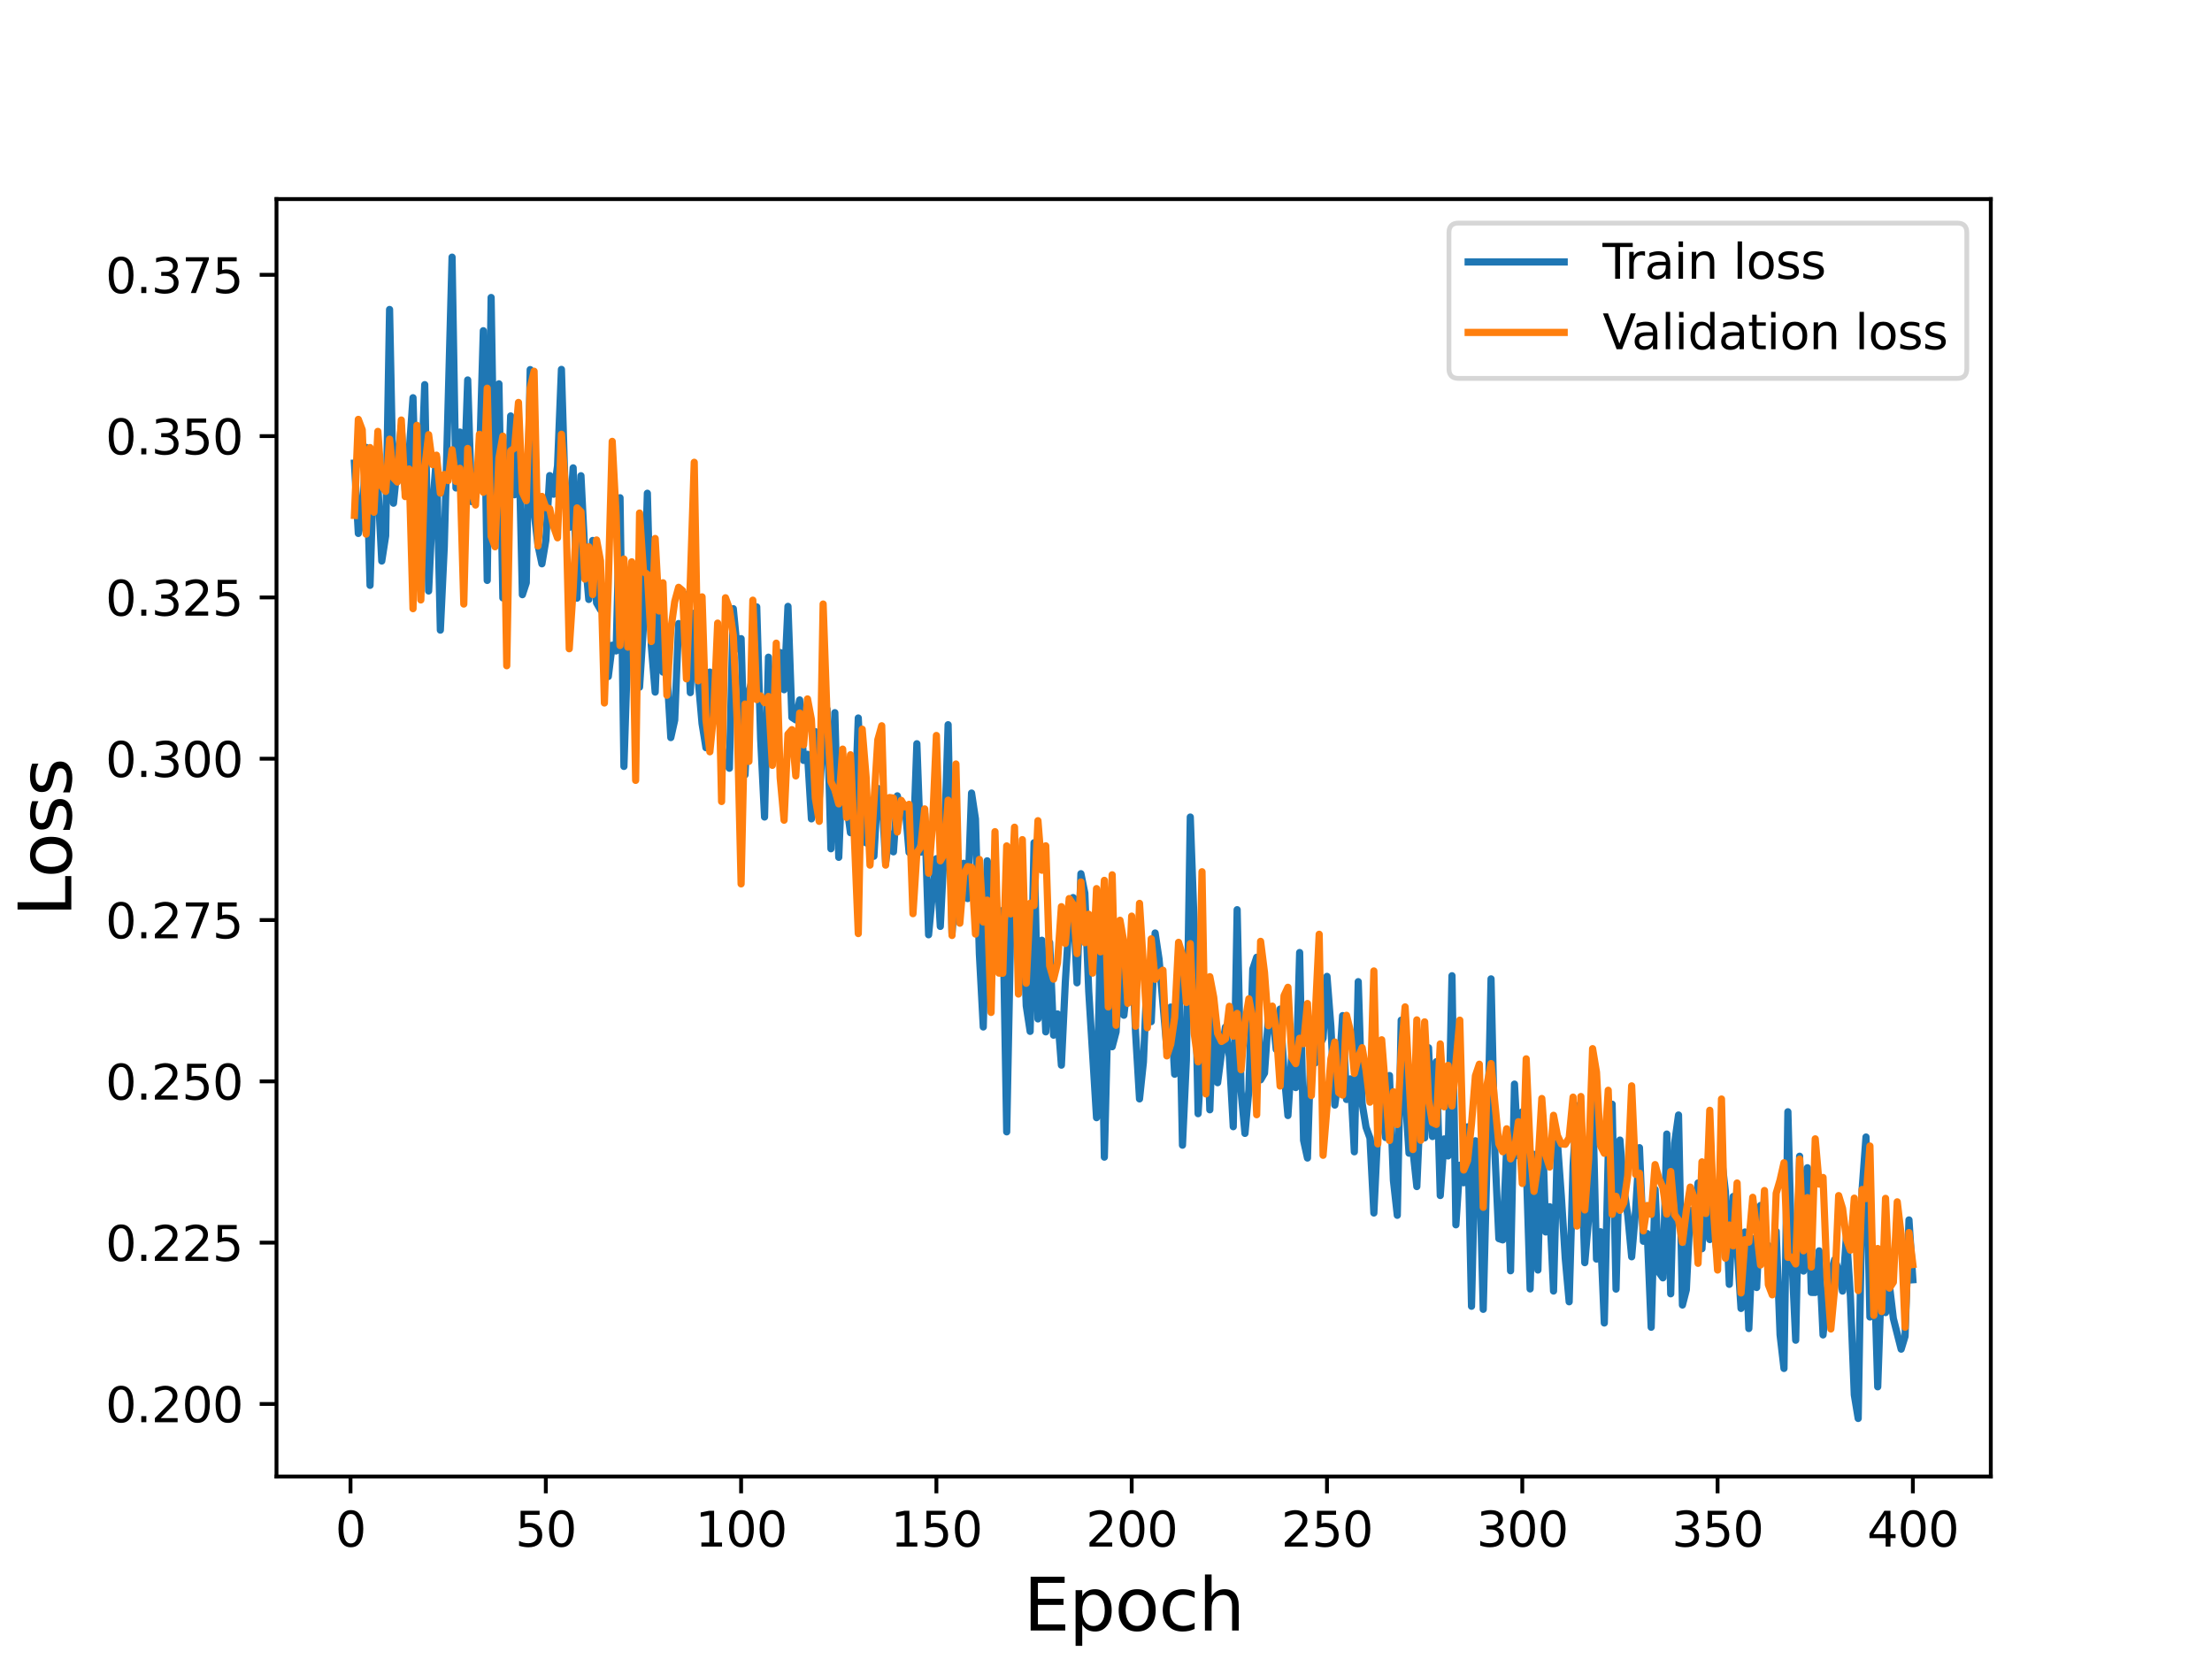 <?xml version="1.0" encoding="utf-8" standalone="no"?>
<!DOCTYPE svg PUBLIC "-//W3C//DTD SVG 1.1//EN"
  "http://www.w3.org/Graphics/SVG/1.1/DTD/svg11.dtd">
<svg height="345.6pt" version="1.1" viewBox="0 0 460.8 345.6" width="460.8pt" xmlns="http://www.w3.org/2000/svg" xmlns:xlink="http://www.w3.org/1999/xlink">
 <defs>
  <style type="text/css">*{stroke-linecap:butt;stroke-linejoin:round;}</style>
 </defs>
 <g id="figure_1">
  <g id="patch_1">
   <path d="M 0 345.6 
L 460.8 345.6 
L 460.8 0 
L 0 0 
z
" style="fill:#ffffff;"/>
  </g>
  <g id="axes_1">
   <g id="patch_2">
    <path d="M 57.6 307.584 
L 414.72 307.584 
L 414.72 41.472 
L 57.6 41.472 
z
" style="fill:#ffffff;"/>
   </g>
   <g id="matplotlib.axis_1">
    <g id="xtick_1">
     <g id="line2d_1">
      <defs>
       <path d="M 0 0 
L 0 3.5 
" id="m8a967aed2b" style="stroke:#000000;stroke-width:0.8;"/>
      </defs>
      <g>
       <use style="stroke:#000000;stroke-width:0.8;" x="73.019" xlink:href="#m8a967aed2b" y="307.584"/>
      </g>
     </g>
     <g id="text_1">
      <!-- 0 -->
      <g transform="translate(69.838 322.182)scale(0.1 -0.1)">
       <defs>
        <path d="M 2034 4250 
Q 1547 4250 1301 3770 
Q 1056 3291 1056 2328 
Q 1056 1369 1301 889 
Q 1547 409 2034 409 
Q 2525 409 2770 889 
Q 3016 1369 3016 2328 
Q 3016 3291 2770 3770 
Q 2525 4250 2034 4250 
z
M 2034 4750 
Q 2819 4750 3233 4129 
Q 3647 3509 3647 2328 
Q 3647 1150 3233 529 
Q 2819 -91 2034 -91 
Q 1250 -91 836 529 
Q 422 1150 422 2328 
Q 422 3509 836 4129 
Q 1250 4750 2034 4750 
z
" id="DejaVuSans-30" transform="scale(0.016)"/>
       </defs>
       <use xlink:href="#DejaVuSans-30"/>
      </g>
     </g>
    </g>
    <g id="xtick_2">
     <g id="line2d_2">
      <g>
       <use style="stroke:#000000;stroke-width:0.8;" x="113.703" xlink:href="#m8a967aed2b" y="307.584"/>
      </g>
     </g>
     <g id="text_2">
      <!-- 50 -->
      <g transform="translate(107.34 322.182)scale(0.1 -0.1)">
       <defs>
        <path d="M 691 4666 
L 3169 4666 
L 3169 4134 
L 1269 4134 
L 1269 2991 
Q 1406 3038 1543 3061 
Q 1681 3084 1819 3084 
Q 2600 3084 3056 2656 
Q 3513 2228 3513 1497 
Q 3513 744 3044 326 
Q 2575 -91 1722 -91 
Q 1428 -91 1123 -41 
Q 819 9 494 109 
L 494 744 
Q 775 591 1075 516 
Q 1375 441 1709 441 
Q 2250 441 2565 725 
Q 2881 1009 2881 1497 
Q 2881 1984 2565 2268 
Q 2250 2553 1709 2553 
Q 1456 2553 1204 2497 
Q 953 2441 691 2322 
L 691 4666 
z
" id="DejaVuSans-35" transform="scale(0.016)"/>
       </defs>
       <use xlink:href="#DejaVuSans-35"/>
       <use x="63.623" xlink:href="#DejaVuSans-30"/>
      </g>
     </g>
    </g>
    <g id="xtick_3">
     <g id="line2d_3">
      <g>
       <use style="stroke:#000000;stroke-width:0.8;" x="154.386" xlink:href="#m8a967aed2b" y="307.584"/>
      </g>
     </g>
     <g id="text_3">
      <!-- 100 -->
      <g transform="translate(144.842 322.182)scale(0.1 -0.1)">
       <defs>
        <path d="M 794 531 
L 1825 531 
L 1825 4091 
L 703 3866 
L 703 4441 
L 1819 4666 
L 2450 4666 
L 2450 531 
L 3481 531 
L 3481 0 
L 794 0 
L 794 531 
z
" id="DejaVuSans-31" transform="scale(0.016)"/>
       </defs>
       <use xlink:href="#DejaVuSans-31"/>
       <use x="63.623" xlink:href="#DejaVuSans-30"/>
       <use x="127.246" xlink:href="#DejaVuSans-30"/>
      </g>
     </g>
    </g>
    <g id="xtick_4">
     <g id="line2d_4">
      <g>
       <use style="stroke:#000000;stroke-width:0.8;" x="195.07" xlink:href="#m8a967aed2b" y="307.584"/>
      </g>
     </g>
     <g id="text_4">
      <!-- 150 -->
      <g transform="translate(185.526 322.182)scale(0.1 -0.1)">
       <use xlink:href="#DejaVuSans-31"/>
       <use x="63.623" xlink:href="#DejaVuSans-35"/>
       <use x="127.246" xlink:href="#DejaVuSans-30"/>
      </g>
     </g>
    </g>
    <g id="xtick_5">
     <g id="line2d_5">
      <g>
       <use style="stroke:#000000;stroke-width:0.8;" x="235.753" xlink:href="#m8a967aed2b" y="307.584"/>
      </g>
     </g>
     <g id="text_5">
      <!-- 200 -->
      <g transform="translate(226.209 322.182)scale(0.1 -0.1)">
       <defs>
        <path d="M 1228 531 
L 3431 531 
L 3431 0 
L 469 0 
L 469 531 
Q 828 903 1448 1529 
Q 2069 2156 2228 2338 
Q 2531 2678 2651 2914 
Q 2772 3150 2772 3378 
Q 2772 3750 2511 3984 
Q 2250 4219 1831 4219 
Q 1534 4219 1204 4116 
Q 875 4013 500 3803 
L 500 4441 
Q 881 4594 1212 4672 
Q 1544 4750 1819 4750 
Q 2544 4750 2975 4387 
Q 3406 4025 3406 3419 
Q 3406 3131 3298 2873 
Q 3191 2616 2906 2266 
Q 2828 2175 2409 1742 
Q 1991 1309 1228 531 
z
" id="DejaVuSans-32" transform="scale(0.016)"/>
       </defs>
       <use xlink:href="#DejaVuSans-32"/>
       <use x="63.623" xlink:href="#DejaVuSans-30"/>
       <use x="127.246" xlink:href="#DejaVuSans-30"/>
      </g>
     </g>
    </g>
    <g id="xtick_6">
     <g id="line2d_6">
      <g>
       <use style="stroke:#000000;stroke-width:0.8;" x="276.437" xlink:href="#m8a967aed2b" y="307.584"/>
      </g>
     </g>
     <g id="text_6">
      <!-- 250 -->
      <g transform="translate(266.893 322.182)scale(0.1 -0.1)">
       <use xlink:href="#DejaVuSans-32"/>
       <use x="63.623" xlink:href="#DejaVuSans-35"/>
       <use x="127.246" xlink:href="#DejaVuSans-30"/>
      </g>
     </g>
    </g>
    <g id="xtick_7">
     <g id="line2d_7">
      <g>
       <use style="stroke:#000000;stroke-width:0.8;" x="317.12" xlink:href="#m8a967aed2b" y="307.584"/>
      </g>
     </g>
     <g id="text_7">
      <!-- 300 -->
      <g transform="translate(307.576 322.182)scale(0.1 -0.1)">
       <defs>
        <path d="M 2597 2516 
Q 3050 2419 3304 2112 
Q 3559 1806 3559 1356 
Q 3559 666 3084 287 
Q 2609 -91 1734 -91 
Q 1441 -91 1130 -33 
Q 819 25 488 141 
L 488 750 
Q 750 597 1062 519 
Q 1375 441 1716 441 
Q 2309 441 2620 675 
Q 2931 909 2931 1356 
Q 2931 1769 2642 2001 
Q 2353 2234 1838 2234 
L 1294 2234 
L 1294 2753 
L 1863 2753 
Q 2328 2753 2575 2939 
Q 2822 3125 2822 3475 
Q 2822 3834 2567 4026 
Q 2313 4219 1838 4219 
Q 1578 4219 1281 4162 
Q 984 4106 628 3988 
L 628 4550 
Q 988 4650 1302 4700 
Q 1616 4750 1894 4750 
Q 2613 4750 3031 4423 
Q 3450 4097 3450 3541 
Q 3450 3153 3228 2886 
Q 3006 2619 2597 2516 
z
" id="DejaVuSans-33" transform="scale(0.016)"/>
       </defs>
       <use xlink:href="#DejaVuSans-33"/>
       <use x="63.623" xlink:href="#DejaVuSans-30"/>
       <use x="127.246" xlink:href="#DejaVuSans-30"/>
      </g>
     </g>
    </g>
    <g id="xtick_8">
     <g id="line2d_8">
      <g>
       <use style="stroke:#000000;stroke-width:0.8;" x="357.804" xlink:href="#m8a967aed2b" y="307.584"/>
      </g>
     </g>
     <g id="text_8">
      <!-- 350 -->
      <g transform="translate(348.26 322.182)scale(0.1 -0.1)">
       <use xlink:href="#DejaVuSans-33"/>
       <use x="63.623" xlink:href="#DejaVuSans-35"/>
       <use x="127.246" xlink:href="#DejaVuSans-30"/>
      </g>
     </g>
    </g>
    <g id="xtick_9">
     <g id="line2d_9">
      <g>
       <use style="stroke:#000000;stroke-width:0.8;" x="398.487" xlink:href="#m8a967aed2b" y="307.584"/>
      </g>
     </g>
     <g id="text_9">
      <!-- 400 -->
      <g transform="translate(388.944 322.182)scale(0.1 -0.1)">
       <defs>
        <path d="M 2419 4116 
L 825 1625 
L 2419 1625 
L 2419 4116 
z
M 2253 4666 
L 3047 4666 
L 3047 1625 
L 3713 1625 
L 3713 1100 
L 3047 1100 
L 3047 0 
L 2419 0 
L 2419 1100 
L 313 1100 
L 313 1709 
L 2253 4666 
z
" id="DejaVuSans-34" transform="scale(0.016)"/>
       </defs>
       <use xlink:href="#DejaVuSans-34"/>
       <use x="63.623" xlink:href="#DejaVuSans-30"/>
       <use x="127.246" xlink:href="#DejaVuSans-30"/>
      </g>
     </g>
    </g>
    <g id="text_10">
     <!-- Epoch -->
     <g transform="translate(213.194 339.66)scale(0.15 -0.15)">
      <defs>
       <path d="M 628 4666 
L 3578 4666 
L 3578 4134 
L 1259 4134 
L 1259 2753 
L 3481 2753 
L 3481 2222 
L 1259 2222 
L 1259 531 
L 3634 531 
L 3634 0 
L 628 0 
L 628 4666 
z
" id="DejaVuSans-45" transform="scale(0.016)"/>
       <path d="M 1159 525 
L 1159 -1331 
L 581 -1331 
L 581 3500 
L 1159 3500 
L 1159 2969 
Q 1341 3281 1617 3432 
Q 1894 3584 2278 3584 
Q 2916 3584 3314 3078 
Q 3713 2572 3713 1747 
Q 3713 922 3314 415 
Q 2916 -91 2278 -91 
Q 1894 -91 1617 61 
Q 1341 213 1159 525 
z
M 3116 1747 
Q 3116 2381 2855 2742 
Q 2594 3103 2138 3103 
Q 1681 3103 1420 2742 
Q 1159 2381 1159 1747 
Q 1159 1113 1420 752 
Q 1681 391 2138 391 
Q 2594 391 2855 752 
Q 3116 1113 3116 1747 
z
" id="DejaVuSans-70" transform="scale(0.016)"/>
       <path d="M 1959 3097 
Q 1497 3097 1228 2736 
Q 959 2375 959 1747 
Q 959 1119 1226 758 
Q 1494 397 1959 397 
Q 2419 397 2687 759 
Q 2956 1122 2956 1747 
Q 2956 2369 2687 2733 
Q 2419 3097 1959 3097 
z
M 1959 3584 
Q 2709 3584 3137 3096 
Q 3566 2609 3566 1747 
Q 3566 888 3137 398 
Q 2709 -91 1959 -91 
Q 1206 -91 779 398 
Q 353 888 353 1747 
Q 353 2609 779 3096 
Q 1206 3584 1959 3584 
z
" id="DejaVuSans-6f" transform="scale(0.016)"/>
       <path d="M 3122 3366 
L 3122 2828 
Q 2878 2963 2633 3030 
Q 2388 3097 2138 3097 
Q 1578 3097 1268 2742 
Q 959 2388 959 1747 
Q 959 1106 1268 751 
Q 1578 397 2138 397 
Q 2388 397 2633 464 
Q 2878 531 3122 666 
L 3122 134 
Q 2881 22 2623 -34 
Q 2366 -91 2075 -91 
Q 1284 -91 818 406 
Q 353 903 353 1747 
Q 353 2603 823 3093 
Q 1294 3584 2113 3584 
Q 2378 3584 2631 3529 
Q 2884 3475 3122 3366 
z
" id="DejaVuSans-63" transform="scale(0.016)"/>
       <path d="M 3513 2113 
L 3513 0 
L 2938 0 
L 2938 2094 
Q 2938 2591 2744 2837 
Q 2550 3084 2163 3084 
Q 1697 3084 1428 2787 
Q 1159 2491 1159 1978 
L 1159 0 
L 581 0 
L 581 4863 
L 1159 4863 
L 1159 2956 
Q 1366 3272 1645 3428 
Q 1925 3584 2291 3584 
Q 2894 3584 3203 3211 
Q 3513 2838 3513 2113 
z
" id="DejaVuSans-68" transform="scale(0.016)"/>
      </defs>
      <use xlink:href="#DejaVuSans-45"/>
      <use x="63.184" xlink:href="#DejaVuSans-70"/>
      <use x="126.66" xlink:href="#DejaVuSans-6f"/>
      <use x="187.842" xlink:href="#DejaVuSans-63"/>
      <use x="242.822" xlink:href="#DejaVuSans-68"/>
     </g>
    </g>
   </g>
   <g id="matplotlib.axis_2">
    <g id="ytick_1">
     <g id="line2d_10">
      <defs>
       <path d="M 0 0 
L -3.5 0 
" id="m28f5925025" style="stroke:#000000;stroke-width:0.8;"/>
      </defs>
      <g>
       <use style="stroke:#000000;stroke-width:0.8;" x="57.6" xlink:href="#m28f5925025" y="292.471"/>
      </g>
     </g>
     <g id="text_11">
      <!-- 0.200 -->
      <g transform="translate(21.972 296.27)scale(0.1 -0.1)">
       <defs>
        <path d="M 684 794 
L 1344 794 
L 1344 0 
L 684 0 
L 684 794 
z
" id="DejaVuSans-2e" transform="scale(0.016)"/>
       </defs>
       <use xlink:href="#DejaVuSans-30"/>
       <use x="63.623" xlink:href="#DejaVuSans-2e"/>
       <use x="95.41" xlink:href="#DejaVuSans-32"/>
       <use x="159.033" xlink:href="#DejaVuSans-30"/>
       <use x="222.656" xlink:href="#DejaVuSans-30"/>
      </g>
     </g>
    </g>
    <g id="ytick_2">
     <g id="line2d_11">
      <g>
       <use style="stroke:#000000;stroke-width:0.8;" x="57.6" xlink:href="#m28f5925025" y="258.868"/>
      </g>
     </g>
     <g id="text_12">
      <!-- 0.225 -->
      <g transform="translate(21.972 262.667)scale(0.1 -0.1)">
       <use xlink:href="#DejaVuSans-30"/>
       <use x="63.623" xlink:href="#DejaVuSans-2e"/>
       <use x="95.41" xlink:href="#DejaVuSans-32"/>
       <use x="159.033" xlink:href="#DejaVuSans-32"/>
       <use x="222.656" xlink:href="#DejaVuSans-35"/>
      </g>
     </g>
    </g>
    <g id="ytick_3">
     <g id="line2d_12">
      <g>
       <use style="stroke:#000000;stroke-width:0.8;" x="57.6" xlink:href="#m28f5925025" y="225.265"/>
      </g>
     </g>
     <g id="text_13">
      <!-- 0.250 -->
      <g transform="translate(21.972 229.064)scale(0.1 -0.1)">
       <use xlink:href="#DejaVuSans-30"/>
       <use x="63.623" xlink:href="#DejaVuSans-2e"/>
       <use x="95.41" xlink:href="#DejaVuSans-32"/>
       <use x="159.033" xlink:href="#DejaVuSans-35"/>
       <use x="222.656" xlink:href="#DejaVuSans-30"/>
      </g>
     </g>
    </g>
    <g id="ytick_4">
     <g id="line2d_13">
      <g>
       <use style="stroke:#000000;stroke-width:0.8;" x="57.6" xlink:href="#m28f5925025" y="191.662"/>
      </g>
     </g>
     <g id="text_14">
      <!-- 0.275 -->
      <g transform="translate(21.972 195.461)scale(0.1 -0.1)">
       <defs>
        <path d="M 525 4666 
L 3525 4666 
L 3525 4397 
L 1831 0 
L 1172 0 
L 2766 4134 
L 525 4134 
L 525 4666 
z
" id="DejaVuSans-37" transform="scale(0.016)"/>
       </defs>
       <use xlink:href="#DejaVuSans-30"/>
       <use x="63.623" xlink:href="#DejaVuSans-2e"/>
       <use x="95.41" xlink:href="#DejaVuSans-32"/>
       <use x="159.033" xlink:href="#DejaVuSans-37"/>
       <use x="222.656" xlink:href="#DejaVuSans-35"/>
      </g>
     </g>
    </g>
    <g id="ytick_5">
     <g id="line2d_14">
      <g>
       <use style="stroke:#000000;stroke-width:0.8;" x="57.6" xlink:href="#m28f5925025" y="158.059"/>
      </g>
     </g>
     <g id="text_15">
      <!-- 0.300 -->
      <g transform="translate(21.972 161.858)scale(0.1 -0.1)">
       <use xlink:href="#DejaVuSans-30"/>
       <use x="63.623" xlink:href="#DejaVuSans-2e"/>
       <use x="95.41" xlink:href="#DejaVuSans-33"/>
       <use x="159.033" xlink:href="#DejaVuSans-30"/>
       <use x="222.656" xlink:href="#DejaVuSans-30"/>
      </g>
     </g>
    </g>
    <g id="ytick_6">
     <g id="line2d_15">
      <g>
       <use style="stroke:#000000;stroke-width:0.8;" x="57.6" xlink:href="#m28f5925025" y="124.456"/>
      </g>
     </g>
     <g id="text_16">
      <!-- 0.325 -->
      <g transform="translate(21.972 128.255)scale(0.1 -0.1)">
       <use xlink:href="#DejaVuSans-30"/>
       <use x="63.623" xlink:href="#DejaVuSans-2e"/>
       <use x="95.41" xlink:href="#DejaVuSans-33"/>
       <use x="159.033" xlink:href="#DejaVuSans-32"/>
       <use x="222.656" xlink:href="#DejaVuSans-35"/>
      </g>
     </g>
    </g>
    <g id="ytick_7">
     <g id="line2d_16">
      <g>
       <use style="stroke:#000000;stroke-width:0.8;" x="57.6" xlink:href="#m28f5925025" y="90.853"/>
      </g>
     </g>
     <g id="text_17">
      <!-- 0.350 -->
      <g transform="translate(21.972 94.653)scale(0.1 -0.1)">
       <use xlink:href="#DejaVuSans-30"/>
       <use x="63.623" xlink:href="#DejaVuSans-2e"/>
       <use x="95.41" xlink:href="#DejaVuSans-33"/>
       <use x="159.033" xlink:href="#DejaVuSans-35"/>
       <use x="222.656" xlink:href="#DejaVuSans-30"/>
      </g>
     </g>
    </g>
    <g id="ytick_8">
     <g id="line2d_17">
      <g>
       <use style="stroke:#000000;stroke-width:0.8;" x="57.6" xlink:href="#m28f5925025" y="57.25"/>
      </g>
     </g>
     <g id="text_18">
      <!-- 0.375 -->
      <g transform="translate(21.972 61.05)scale(0.1 -0.1)">
       <use xlink:href="#DejaVuSans-30"/>
       <use x="63.623" xlink:href="#DejaVuSans-2e"/>
       <use x="95.41" xlink:href="#DejaVuSans-33"/>
       <use x="159.033" xlink:href="#DejaVuSans-37"/>
       <use x="222.656" xlink:href="#DejaVuSans-35"/>
      </g>
     </g>
    </g>
    <g id="text_19">
     <!-- Loss -->
     <g transform="translate(14.852 190.979)rotate(-90)scale(0.15 -0.15)">
      <defs>
       <path d="M 628 4666 
L 1259 4666 
L 1259 531 
L 3531 531 
L 3531 0 
L 628 0 
L 628 4666 
z
" id="DejaVuSans-4c" transform="scale(0.016)"/>
       <path d="M 2834 3397 
L 2834 2853 
Q 2591 2978 2328 3040 
Q 2066 3103 1784 3103 
Q 1356 3103 1142 2972 
Q 928 2841 928 2578 
Q 928 2378 1081 2264 
Q 1234 2150 1697 2047 
L 1894 2003 
Q 2506 1872 2764 1633 
Q 3022 1394 3022 966 
Q 3022 478 2636 193 
Q 2250 -91 1575 -91 
Q 1294 -91 989 -36 
Q 684 19 347 128 
L 347 722 
Q 666 556 975 473 
Q 1284 391 1588 391 
Q 1994 391 2212 530 
Q 2431 669 2431 922 
Q 2431 1156 2273 1281 
Q 2116 1406 1581 1522 
L 1381 1569 
Q 847 1681 609 1914 
Q 372 2147 372 2553 
Q 372 3047 722 3315 
Q 1072 3584 1716 3584 
Q 2034 3584 2315 3537 
Q 2597 3491 2834 3397 
z
" id="DejaVuSans-73" transform="scale(0.016)"/>
      </defs>
      <use xlink:href="#DejaVuSans-4c"/>
      <use x="53.963" xlink:href="#DejaVuSans-6f"/>
      <use x="115.145" xlink:href="#DejaVuSans-73"/>
      <use x="167.244" xlink:href="#DejaVuSans-73"/>
     </g>
    </g>
   </g>
   <g id="line2d_18">
    <path clip-path="url(#pf1d9cd8a00)" d="M 73.833 96.474 
L 74.646 111.126 
L 75.46 107.781 
L 76.274 93.201 
L 77.087 121.941 
L 77.901 94.916 
L 78.715 100.915 
L 79.528 116.871 
L 80.342 111.615 
L 81.156 64.468 
L 81.969 104.831 
L 83.597 88.814 
L 84.41 102.234 
L 85.224 94.365 
L 86.038 82.854 
L 86.851 113.46 
L 87.665 102.066 
L 88.479 80.129 
L 89.292 123.117 
L 90.106 105.69 
L 90.92 95.25 
L 91.733 131.269 
L 92.547 113.988 
L 94.174 53.568 
L 94.988 101.654 
L 95.802 90.009 
L 96.616 102.394 
L 97.429 79.15 
L 98.243 104.494 
L 99.057 103.313 
L 99.87 96.804 
L 100.684 68.894 
L 101.498 120.912 
L 102.311 61.974 
L 103.125 112.617 
L 103.939 79.955 
L 104.752 124.556 
L 105.566 109.912 
L 106.38 86.648 
L 107.193 103.062 
L 108.007 88.45 
L 108.821 123.887 
L 109.634 121.413 
L 110.448 76.996 
L 111.262 106.704 
L 112.075 113.603 
L 112.889 117.453 
L 113.703 112.605 
L 114.516 99.07 
L 115.33 102.954 
L 116.144 97.065 
L 116.957 76.952 
L 117.771 103.88 
L 118.585 109.876 
L 119.398 97.464 
L 120.212 124.603 
L 121.026 99.105 
L 121.839 115.376 
L 122.653 124.875 
L 123.467 112.589 
L 124.28 125.588 
L 125.094 127.012 
L 125.908 124.507 
L 126.721 140.937 
L 127.535 134.408 
L 128.349 135.6 
L 129.162 103.691 
L 129.976 159.664 
L 130.79 134.122 
L 131.603 131.834 
L 132.417 119.293 
L 133.231 143.148 
L 134.044 130.339 
L 134.858 102.753 
L 135.672 134.452 
L 136.485 144.175 
L 137.299 123.555 
L 138.113 140.019 
L 138.926 139.816 
L 139.74 153.654 
L 140.554 150.01 
L 141.367 129.895 
L 142.181 133.04 
L 142.995 123.869 
L 143.808 144.285 
L 144.622 127.731 
L 145.436 141.414 
L 146.249 150.742 
L 147.063 155.763 
L 147.877 140.009 
L 148.69 147.711 
L 149.504 139.295 
L 150.318 155.33 
L 151.131 158.94 
L 151.945 160.04 
L 152.759 126.801 
L 153.572 135.179 
L 154.386 133.038 
L 155.2 161.411 
L 156.013 144.177 
L 156.827 141.141 
L 157.641 126.421 
L 158.454 153.886 
L 159.268 170.2 
L 160.082 136.903 
L 160.895 157.806 
L 161.709 139.493 
L 162.523 135.93 
L 163.336 143.684 
L 164.15 126.317 
L 164.964 149.432 
L 165.777 149.965 
L 166.591 145.809 
L 167.405 158.41 
L 168.219 157.135 
L 169.032 170.589 
L 169.846 152.412 
L 170.66 166.489 
L 171.473 152.865 
L 172.287 147.749 
L 173.101 176.815 
L 173.914 148.459 
L 174.728 178.596 
L 175.542 158.157 
L 176.355 167.521 
L 177.169 173.466 
L 177.983 171.797 
L 178.796 149.571 
L 179.61 166.77 
L 180.424 175.581 
L 181.237 170.802 
L 182.051 178.366 
L 182.865 164.237 
L 183.678 164.852 
L 184.492 179.749 
L 185.306 173.682 
L 186.119 177.453 
L 186.933 165.787 
L 187.747 169.356 
L 188.56 168.029 
L 189.374 177.566 
L 190.188 177.574 
L 191.001 154.932 
L 191.815 177.52 
L 192.629 169.482 
L 193.442 194.734 
L 194.256 186.013 
L 195.07 178.874 
L 195.883 192.989 
L 196.697 176.719 
L 197.511 150.971 
L 198.324 194.41 
L 199.138 183.981 
L 199.952 186.578 
L 200.765 179.84 
L 201.579 187.19 
L 202.393 165.207 
L 203.206 170.605 
L 204.02 198.726 
L 204.834 213.938 
L 205.647 179.322 
L 206.461 182.098 
L 208.088 198.926 
L 208.902 189.635 
L 209.716 235.785 
L 210.529 194.219 
L 211.343 181.028 
L 212.157 194.085 
L 212.97 187.157 
L 213.784 209.53 
L 214.598 214.855 
L 215.411 175.56 
L 216.225 212.257 
L 217.039 195.87 
L 217.852 214.956 
L 218.666 196.357 
L 219.48 215.649 
L 220.293 211.216 
L 221.107 221.893 
L 221.921 204.658 
L 222.734 191.54 
L 223.548 186.979 
L 224.362 204.743 
L 225.175 182.008 
L 225.989 186.051 
L 226.803 206.495 
L 228.43 232.833 
L 229.244 195.179 
L 230.057 241.052 
L 230.871 208.511 
L 231.685 218.053 
L 232.498 214.965 
L 233.312 200.677 
L 234.126 211.492 
L 235.753 197.114 
L 236.567 215.242 
L 237.381 228.925 
L 238.194 221.237 
L 239.008 202.671 
L 239.822 212.833 
L 240.635 194.357 
L 241.449 199.793 
L 243.076 218.427 
L 243.89 209.791 
L 244.704 223.78 
L 245.517 199.181 
L 246.331 238.564 
L 247.145 220.799 
L 247.958 170.204 
L 248.772 192.796 
L 249.586 232.001 
L 251.213 205.009 
L 252.027 231.193 
L 252.84 208.419 
L 253.654 225.547 
L 254.468 219.285 
L 255.281 213.956 
L 256.095 220.121 
L 256.909 234.712 
L 257.722 189.501 
L 258.536 227.325 
L 259.35 236.111 
L 260.163 227.021 
L 260.977 201.879 
L 261.791 199.417 
L 262.604 224.949 
L 263.418 223.54 
L 264.232 211.858 
L 265.045 211.069 
L 265.859 218.618 
L 266.673 210.206 
L 267.486 223.244 
L 268.3 232.388 
L 269.114 219.453 
L 269.927 226.563 
L 270.741 198.428 
L 271.555 237.546 
L 272.368 241.238 
L 273.182 215.072 
L 273.996 221.422 
L 274.809 217.879 
L 275.623 216.283 
L 276.437 203.398 
L 277.25 213.86 
L 278.064 230.209 
L 278.878 224.017 
L 279.691 211.574 
L 280.505 229.043 
L 281.319 224.752 
L 282.132 239.944 
L 282.946 204.497 
L 283.76 229.893 
L 284.573 234.824 
L 285.387 237.07 
L 286.201 252.69 
L 287.014 235.802 
L 287.828 229.963 
L 288.642 236.966 
L 289.455 224.052 
L 290.269 245.887 
L 291.083 253.169 
L 291.896 212.52 
L 292.71 227.732 
L 293.524 240.231 
L 294.337 239.568 
L 295.151 247.185 
L 295.965 228.268 
L 296.778 237.047 
L 297.592 218.264 
L 298.406 236.761 
L 299.219 221.166 
L 300.033 249.05 
L 300.847 237.259 
L 301.66 240.801 
L 302.474 203.264 
L 303.288 255.149 
L 304.101 242.739 
L 304.915 246.389 
L 305.729 234.738 
L 306.543 272.117 
L 307.356 237.645 
L 308.17 241.635 
L 308.984 272.76 
L 309.797 240.616 
L 310.611 203.917 
L 311.425 240.237 
L 312.238 258.028 
L 313.052 258.292 
L 313.866 239.132 
L 314.679 264.729 
L 315.493 225.836 
L 316.307 240.807 
L 317.12 231.602 
L 317.934 242.224 
L 318.748 268.505 
L 319.561 240.473 
L 320.375 264.573 
L 321.189 231.543 
L 322.002 256.644 
L 322.816 251.377 
L 323.63 268.945 
L 324.443 238.008 
L 325.257 249.226 
L 326.071 262.143 
L 326.884 271.186 
L 327.698 242.828 
L 328.512 230.345 
L 329.325 238.981 
L 330.139 263.039 
L 330.953 253.659 
L 331.766 228.638 
L 332.58 262.291 
L 333.394 256.59 
L 334.207 275.605 
L 335.021 240.714 
L 335.835 230.022 
L 336.648 268.541 
L 337.462 237.495 
L 338.276 247.566 
L 339.089 253.149 
L 339.903 261.814 
L 340.717 252.28 
L 341.53 239.082 
L 342.344 258.578 
L 343.158 256.975 
L 343.971 276.491 
L 344.785 247.769 
L 345.599 265.068 
L 346.412 266.199 
L 347.226 236.242 
L 348.04 269.525 
L 348.853 238.15 
L 349.667 232.275 
L 350.481 271.86 
L 351.294 268.686 
L 352.108 252.149 
L 352.922 254.146 
L 353.735 246.431 
L 354.549 260.132 
L 355.363 245.727 
L 356.176 258.221 
L 356.99 255.451 
L 357.804 261.876 
L 358.617 241.118 
L 359.431 248.237 
L 360.245 267.553 
L 361.058 249.252 
L 361.872 259.824 
L 362.686 272.572 
L 363.499 256.646 
L 364.313 276.759 
L 365.127 258.022 
L 365.94 268.212 
L 366.754 251.119 
L 367.568 258.971 
L 368.381 259.497 
L 369.195 266.446 
L 370.009 256.501 
L 370.822 278.07 
L 371.636 285.073 
L 372.45 231.6 
L 373.263 261.826 
L 374.077 279.191 
L 374.891 240.862 
L 375.704 264.787 
L 376.518 243.259 
L 377.332 269.232 
L 378.146 269.249 
L 378.959 260.581 
L 379.773 278.088 
L 380.587 269.898 
L 381.4 265.064 
L 382.214 262.365 
L 383.028 264.765 
L 383.841 268.957 
L 384.655 257.295 
L 385.469 270.018 
L 386.282 290.58 
L 387.096 295.488 
L 387.91 247.785 
L 388.723 236.86 
L 389.537 274.353 
L 390.351 261.642 
L 391.164 288.899 
L 391.978 264.816 
L 392.792 273.439 
L 393.605 267.754 
L 394.419 274.665 
L 396.046 281.058 
L 396.86 278.367 
L 397.674 254.136 
L 398.487 266.595 
L 398.487 266.595 
" style="fill:none;stroke:#1f77b4;stroke-linecap:square;stroke-width:1.5;"/>
   </g>
   <g id="line2d_19">
    <path clip-path="url(#pf1d9cd8a00)" d="M 73.833 107.368 
L 74.646 87.362 
L 75.46 89.531 
L 76.274 111.271 
L 77.087 93.234 
L 77.901 106.708 
L 78.715 89.865 
L 79.528 101.316 
L 80.342 102.369 
L 81.156 91.493 
L 81.969 99.564 
L 82.783 100.409 
L 83.597 87.495 
L 84.41 103.448 
L 85.224 97.704 
L 86.038 126.802 
L 86.851 88.608 
L 87.665 124.98 
L 88.479 97.481 
L 89.292 90.549 
L 90.106 96.786 
L 90.92 94.817 
L 91.733 102.73 
L 92.547 98.844 
L 93.361 100.112 
L 94.174 93.701 
L 94.988 100.307 
L 95.802 97.56 
L 96.616 125.836 
L 97.429 93.416 
L 98.243 102.222 
L 99.057 105.208 
L 99.87 90.471 
L 100.684 102.556 
L 101.498 80.87 
L 102.311 111.699 
L 103.125 113.901 
L 103.939 95.434 
L 104.752 90.85 
L 105.566 138.687 
L 106.38 93.92 
L 107.193 93.337 
L 108.007 83.835 
L 108.821 102.583 
L 109.634 104.308 
L 110.448 80.865 
L 111.262 77.332 
L 112.075 113.73 
L 112.889 103.407 
L 113.703 105.729 
L 114.516 105.975 
L 115.33 109.734 
L 116.144 112.041 
L 116.957 90.461 
L 117.771 101.294 
L 118.585 135.151 
L 119.398 122.759 
L 120.212 105.806 
L 121.026 106.615 
L 121.839 120.641 
L 122.653 113.897 
L 123.467 123.862 
L 124.28 112.488 
L 125.094 116.834 
L 125.908 146.45 
L 126.721 121.546 
L 127.535 91.944 
L 128.349 107.346 
L 129.162 134.463 
L 129.976 116.458 
L 130.79 134.809 
L 131.603 117.037 
L 132.417 162.565 
L 133.231 106.872 
L 134.044 119.107 
L 134.858 119.632 
L 135.672 133.641 
L 136.485 112.175 
L 137.299 127.282 
L 138.113 121.406 
L 138.926 144.835 
L 139.74 131.19 
L 140.554 125.331 
L 141.367 122.347 
L 142.181 123.034 
L 142.995 141.419 
L 143.808 121.054 
L 144.622 96.303 
L 145.436 141.83 
L 146.249 124.336 
L 147.063 149.909 
L 147.877 156.611 
L 148.69 148.523 
L 149.504 129.804 
L 150.318 166.97 
L 151.131 124.525 
L 151.945 126.779 
L 152.759 132.309 
L 153.572 150.113 
L 154.386 184.131 
L 155.2 146.663 
L 156.013 158.615 
L 156.827 125.028 
L 157.641 145.746 
L 158.454 144.966 
L 159.268 146.381 
L 160.082 145.087 
L 160.895 159.431 
L 161.709 133.984 
L 162.523 161.988 
L 163.336 170.866 
L 164.15 152.93 
L 164.964 152.001 
L 165.777 161.638 
L 166.591 148.535 
L 167.405 155.177 
L 168.219 145.598 
L 169.032 149.888 
L 169.846 166.256 
L 170.66 171.104 
L 171.473 125.831 
L 172.287 149.13 
L 173.101 162.843 
L 173.914 164.544 
L 174.728 167.467 
L 175.542 156.054 
L 176.355 170.286 
L 177.169 157.233 
L 177.983 174.598 
L 178.796 194.482 
L 179.61 151.903 
L 180.424 161.849 
L 181.237 180.222 
L 182.865 154.107 
L 183.678 151.19 
L 184.492 180.222 
L 185.306 166.136 
L 186.119 166.254 
L 186.933 173.328 
L 187.747 166.736 
L 188.56 168.087 
L 189.374 167.558 
L 190.188 190.338 
L 191.001 177.644 
L 191.815 176.436 
L 192.629 168.509 
L 193.442 181.9 
L 194.256 172.017 
L 195.07 153.211 
L 195.883 179.33 
L 196.697 177.905 
L 197.511 166.691 
L 198.324 194.875 
L 199.138 159.153 
L 199.952 192.326 
L 200.765 182.244 
L 201.579 180.532 
L 202.393 180.657 
L 203.206 194.583 
L 204.02 179.033 
L 204.834 192.074 
L 205.647 187.514 
L 206.461 210.913 
L 207.275 173.251 
L 208.088 202.718 
L 208.902 202.74 
L 209.716 176.216 
L 210.529 190.388 
L 211.343 172.322 
L 212.157 207.08 
L 212.97 174.91 
L 213.784 204.828 
L 214.598 188.165 
L 215.411 188.645 
L 216.225 170.965 
L 217.039 181.284 
L 217.852 176.199 
L 218.666 201.198 
L 219.48 203.978 
L 220.293 200.613 
L 221.107 188.874 
L 221.921 196.543 
L 222.734 187.186 
L 223.548 188.39 
L 224.362 198.648 
L 225.175 183.734 
L 225.989 196.386 
L 226.803 190.444 
L 227.616 202.717 
L 228.43 185.113 
L 229.244 198.289 
L 230.057 183.39 
L 230.871 209.771 
L 231.685 182.235 
L 232.498 213.584 
L 233.312 191.704 
L 234.126 196.29 
L 234.939 209.017 
L 235.753 190.846 
L 236.567 213.786 
L 237.381 188.184 
L 239.008 214.103 
L 239.822 195.577 
L 240.635 204.01 
L 241.449 202.772 
L 242.263 202.109 
L 243.076 219.963 
L 243.89 217.518 
L 244.704 211.969 
L 245.517 196.303 
L 246.331 199.016 
L 247.145 208.841 
L 247.958 196.581 
L 248.772 215.265 
L 249.586 221.2 
L 250.399 181.596 
L 251.213 227.883 
L 252.027 203.458 
L 252.84 207.733 
L 253.654 215.295 
L 254.468 216.953 
L 255.281 216.433 
L 256.095 209.622 
L 256.909 215.856 
L 257.722 211.113 
L 258.536 222.844 
L 259.35 213.078 
L 260.163 208.07 
L 260.977 212.319 
L 261.791 232.22 
L 262.604 196.098 
L 263.418 202.577 
L 264.232 213.676 
L 265.045 209.591 
L 265.859 214.575 
L 266.673 226.243 
L 267.486 207.417 
L 268.3 205.667 
L 269.114 220.345 
L 269.927 221.579 
L 270.741 216.291 
L 271.555 217.411 
L 272.368 209.047 
L 273.182 228.228 
L 274.809 194.625 
L 275.623 240.67 
L 277.25 220.588 
L 278.064 217.072 
L 278.878 227.616 
L 279.691 228.129 
L 280.505 211.509 
L 281.319 214.829 
L 282.132 223.616 
L 282.946 220.274 
L 283.76 218.251 
L 284.573 222.97 
L 285.387 229.61 
L 286.201 202.263 
L 287.014 238.292 
L 287.828 216.605 
L 289.455 237.588 
L 290.269 227.425 
L 291.083 234.26 
L 291.896 219.395 
L 292.71 209.752 
L 294.337 239.472 
L 295.151 212.461 
L 295.965 237.543 
L 296.778 212.869 
L 297.592 229.028 
L 298.406 233.848 
L 299.219 234.227 
L 300.033 217.465 
L 300.847 230.563 
L 301.66 221.932 
L 302.474 230.404 
L 304.101 212.513 
L 304.915 243.738 
L 305.729 241.762 
L 306.543 234.12 
L 307.356 224.102 
L 308.17 221.694 
L 308.984 251.507 
L 309.797 225.826 
L 310.611 221.558 
L 312.238 238.289 
L 313.052 239.933 
L 313.866 235.149 
L 314.679 241.419 
L 315.493 239.776 
L 316.307 233.675 
L 317.12 246.542 
L 317.934 220.573 
L 318.748 239.269 
L 319.561 248.187 
L 320.375 242.719 
L 321.189 228.838 
L 322.002 240.636 
L 322.816 243.115 
L 323.63 232.34 
L 324.443 236.567 
L 325.257 238.281 
L 326.071 238.377 
L 326.884 237.029 
L 327.698 228.551 
L 328.512 255.413 
L 329.325 228.422 
L 330.139 252.056 
L 330.953 241.446 
L 331.766 218.453 
L 332.58 223.357 
L 333.394 238.621 
L 334.207 240.255 
L 335.021 227.121 
L 335.835 252.957 
L 336.648 249.222 
L 337.462 252.143 
L 338.276 250.569 
L 339.089 244.914 
L 339.903 226.203 
L 340.717 244.634 
L 341.53 244.387 
L 342.344 256.421 
L 343.158 251.12 
L 343.971 252.978 
L 344.785 242.605 
L 345.599 245.548 
L 346.412 247.373 
L 347.226 252.921 
L 348.04 244.049 
L 348.853 253.035 
L 349.667 254.178 
L 350.481 258.81 
L 351.294 252.258 
L 352.108 247.291 
L 352.922 249.464 
L 353.735 263.174 
L 354.549 242.038 
L 355.363 252.798 
L 356.176 231.292 
L 356.99 252.612 
L 357.804 264.574 
L 358.617 228.945 
L 359.431 262.107 
L 360.245 255.199 
L 361.058 259.539 
L 361.872 246.439 
L 362.686 269.35 
L 363.499 258.251 
L 364.313 258.76 
L 365.127 249.417 
L 366.754 263.522 
L 367.568 248.006 
L 368.381 267.621 
L 369.195 269.737 
L 370.009 248.597 
L 370.822 245.817 
L 371.636 242.22 
L 372.45 261.934 
L 373.263 261.886 
L 374.077 263.305 
L 374.891 241.465 
L 375.704 260.566 
L 376.518 249.493 
L 377.332 263.934 
L 378.146 237.24 
L 378.959 246.678 
L 379.773 245.286 
L 380.587 265.96 
L 381.4 276.851 
L 382.214 268.143 
L 383.028 249.064 
L 383.841 251.73 
L 384.655 258.178 
L 385.469 260.436 
L 386.282 249.597 
L 387.096 268.848 
L 387.91 247.797 
L 388.723 249.678 
L 389.537 238.737 
L 390.351 274.016 
L 391.164 260.083 
L 391.978 273.214 
L 392.792 249.64 
L 393.605 268.341 
L 394.419 267.102 
L 395.233 250.362 
L 396.046 257.215 
L 396.86 276.49 
L 397.674 256.766 
L 398.487 263.43 
L 398.487 263.43 
" style="fill:none;stroke:#ff7f0e;stroke-linecap:square;stroke-width:1.5;"/>
   </g>
   <g id="patch_3">
    <path d="M 57.6 307.584 
L 57.6 41.472 
" style="fill:none;stroke:#000000;stroke-linecap:square;stroke-linejoin:miter;stroke-width:0.8;"/>
   </g>
   <g id="patch_4">
    <path d="M 414.72 307.584 
L 414.72 41.472 
" style="fill:none;stroke:#000000;stroke-linecap:square;stroke-linejoin:miter;stroke-width:0.8;"/>
   </g>
   <g id="patch_5">
    <path d="M 57.6 307.584 
L 414.72 307.584 
" style="fill:none;stroke:#000000;stroke-linecap:square;stroke-linejoin:miter;stroke-width:0.8;"/>
   </g>
   <g id="patch_6">
    <path d="M 57.6 41.472 
L 414.72 41.472 
" style="fill:none;stroke:#000000;stroke-linecap:square;stroke-linejoin:miter;stroke-width:0.8;"/>
   </g>
   <g id="legend_1">
    <g id="patch_7">
     <path d="M 303.845 78.828 
L 407.72 78.828 
Q 409.72 78.828 409.72 76.828 
L 409.72 48.472 
Q 409.72 46.472 407.72 46.472 
L 303.845 46.472 
Q 301.845 46.472 301.845 48.472 
L 301.845 76.828 
Q 301.845 78.828 303.845 78.828 
z
" style="fill:#ffffff;opacity:0.8;stroke:#cccccc;stroke-linejoin:miter;"/>
    </g>
    <g id="line2d_20">
     <path d="M 305.845 54.57 
L 325.845 54.57 
" style="fill:none;stroke:#1f77b4;stroke-linecap:square;stroke-width:1.5;"/>
    </g>
    <g id="line2d_21"/>
    <g id="text_20">
     <!-- Train loss -->
     <g transform="translate(333.845 58.07)scale(0.1 -0.1)">
      <defs>
       <path d="M -19 4666 
L 3928 4666 
L 3928 4134 
L 2272 4134 
L 2272 0 
L 1638 0 
L 1638 4134 
L -19 4134 
L -19 4666 
z
" id="DejaVuSans-54" transform="scale(0.016)"/>
       <path d="M 2631 2963 
Q 2534 3019 2420 3045 
Q 2306 3072 2169 3072 
Q 1681 3072 1420 2755 
Q 1159 2438 1159 1844 
L 1159 0 
L 581 0 
L 581 3500 
L 1159 3500 
L 1159 2956 
Q 1341 3275 1631 3429 
Q 1922 3584 2338 3584 
Q 2397 3584 2469 3576 
Q 2541 3569 2628 3553 
L 2631 2963 
z
" id="DejaVuSans-72" transform="scale(0.016)"/>
       <path d="M 2194 1759 
Q 1497 1759 1228 1600 
Q 959 1441 959 1056 
Q 959 750 1161 570 
Q 1363 391 1709 391 
Q 2188 391 2477 730 
Q 2766 1069 2766 1631 
L 2766 1759 
L 2194 1759 
z
M 3341 1997 
L 3341 0 
L 2766 0 
L 2766 531 
Q 2569 213 2275 61 
Q 1981 -91 1556 -91 
Q 1019 -91 701 211 
Q 384 513 384 1019 
Q 384 1609 779 1909 
Q 1175 2209 1959 2209 
L 2766 2209 
L 2766 2266 
Q 2766 2663 2505 2880 
Q 2244 3097 1772 3097 
Q 1472 3097 1187 3025 
Q 903 2953 641 2809 
L 641 3341 
Q 956 3463 1253 3523 
Q 1550 3584 1831 3584 
Q 2591 3584 2966 3190 
Q 3341 2797 3341 1997 
z
" id="DejaVuSans-61" transform="scale(0.016)"/>
       <path d="M 603 3500 
L 1178 3500 
L 1178 0 
L 603 0 
L 603 3500 
z
M 603 4863 
L 1178 4863 
L 1178 4134 
L 603 4134 
L 603 4863 
z
" id="DejaVuSans-69" transform="scale(0.016)"/>
       <path d="M 3513 2113 
L 3513 0 
L 2938 0 
L 2938 2094 
Q 2938 2591 2744 2837 
Q 2550 3084 2163 3084 
Q 1697 3084 1428 2787 
Q 1159 2491 1159 1978 
L 1159 0 
L 581 0 
L 581 3500 
L 1159 3500 
L 1159 2956 
Q 1366 3272 1645 3428 
Q 1925 3584 2291 3584 
Q 2894 3584 3203 3211 
Q 3513 2838 3513 2113 
z
" id="DejaVuSans-6e" transform="scale(0.016)"/>
       <path id="DejaVuSans-20" transform="scale(0.016)"/>
       <path d="M 603 4863 
L 1178 4863 
L 1178 0 
L 603 0 
L 603 4863 
z
" id="DejaVuSans-6c" transform="scale(0.016)"/>
      </defs>
      <use xlink:href="#DejaVuSans-54"/>
      <use x="46.334" xlink:href="#DejaVuSans-72"/>
      <use x="87.447" xlink:href="#DejaVuSans-61"/>
      <use x="148.727" xlink:href="#DejaVuSans-69"/>
      <use x="176.51" xlink:href="#DejaVuSans-6e"/>
      <use x="239.889" xlink:href="#DejaVuSans-20"/>
      <use x="271.676" xlink:href="#DejaVuSans-6c"/>
      <use x="299.459" xlink:href="#DejaVuSans-6f"/>
      <use x="360.641" xlink:href="#DejaVuSans-73"/>
      <use x="412.74" xlink:href="#DejaVuSans-73"/>
     </g>
    </g>
    <g id="line2d_22">
     <path d="M 305.845 69.249 
L 325.845 69.249 
" style="fill:none;stroke:#ff7f0e;stroke-linecap:square;stroke-width:1.5;"/>
    </g>
    <g id="line2d_23"/>
    <g id="text_21">
     <!-- Validation loss -->
     <g transform="translate(333.845 72.749)scale(0.1 -0.1)">
      <defs>
       <path d="M 1831 0 
L 50 4666 
L 709 4666 
L 2188 738 
L 3669 4666 
L 4325 4666 
L 2547 0 
L 1831 0 
z
" id="DejaVuSans-56" transform="scale(0.016)"/>
       <path d="M 2906 2969 
L 2906 4863 
L 3481 4863 
L 3481 0 
L 2906 0 
L 2906 525 
Q 2725 213 2448 61 
Q 2172 -91 1784 -91 
Q 1150 -91 751 415 
Q 353 922 353 1747 
Q 353 2572 751 3078 
Q 1150 3584 1784 3584 
Q 2172 3584 2448 3432 
Q 2725 3281 2906 2969 
z
M 947 1747 
Q 947 1113 1208 752 
Q 1469 391 1925 391 
Q 2381 391 2643 752 
Q 2906 1113 2906 1747 
Q 2906 2381 2643 2742 
Q 2381 3103 1925 3103 
Q 1469 3103 1208 2742 
Q 947 2381 947 1747 
z
" id="DejaVuSans-64" transform="scale(0.016)"/>
       <path d="M 1172 4494 
L 1172 3500 
L 2356 3500 
L 2356 3053 
L 1172 3053 
L 1172 1153 
Q 1172 725 1289 603 
Q 1406 481 1766 481 
L 2356 481 
L 2356 0 
L 1766 0 
Q 1100 0 847 248 
Q 594 497 594 1153 
L 594 3053 
L 172 3053 
L 172 3500 
L 594 3500 
L 594 4494 
L 1172 4494 
z
" id="DejaVuSans-74" transform="scale(0.016)"/>
      </defs>
      <use xlink:href="#DejaVuSans-56"/>
      <use x="60.658" xlink:href="#DejaVuSans-61"/>
      <use x="121.938" xlink:href="#DejaVuSans-6c"/>
      <use x="149.721" xlink:href="#DejaVuSans-69"/>
      <use x="177.504" xlink:href="#DejaVuSans-64"/>
      <use x="240.98" xlink:href="#DejaVuSans-61"/>
      <use x="302.26" xlink:href="#DejaVuSans-74"/>
      <use x="341.469" xlink:href="#DejaVuSans-69"/>
      <use x="369.252" xlink:href="#DejaVuSans-6f"/>
      <use x="430.434" xlink:href="#DejaVuSans-6e"/>
      <use x="493.812" xlink:href="#DejaVuSans-20"/>
      <use x="525.6" xlink:href="#DejaVuSans-6c"/>
      <use x="553.383" xlink:href="#DejaVuSans-6f"/>
      <use x="614.564" xlink:href="#DejaVuSans-73"/>
      <use x="666.664" xlink:href="#DejaVuSans-73"/>
     </g>
    </g>
   </g>
  </g>
 </g>
 <defs>
  <clipPath id="pf1d9cd8a00">
   <rect height="266.112" width="357.12" x="57.6" y="41.472"/>
  </clipPath>
 </defs>
</svg>
